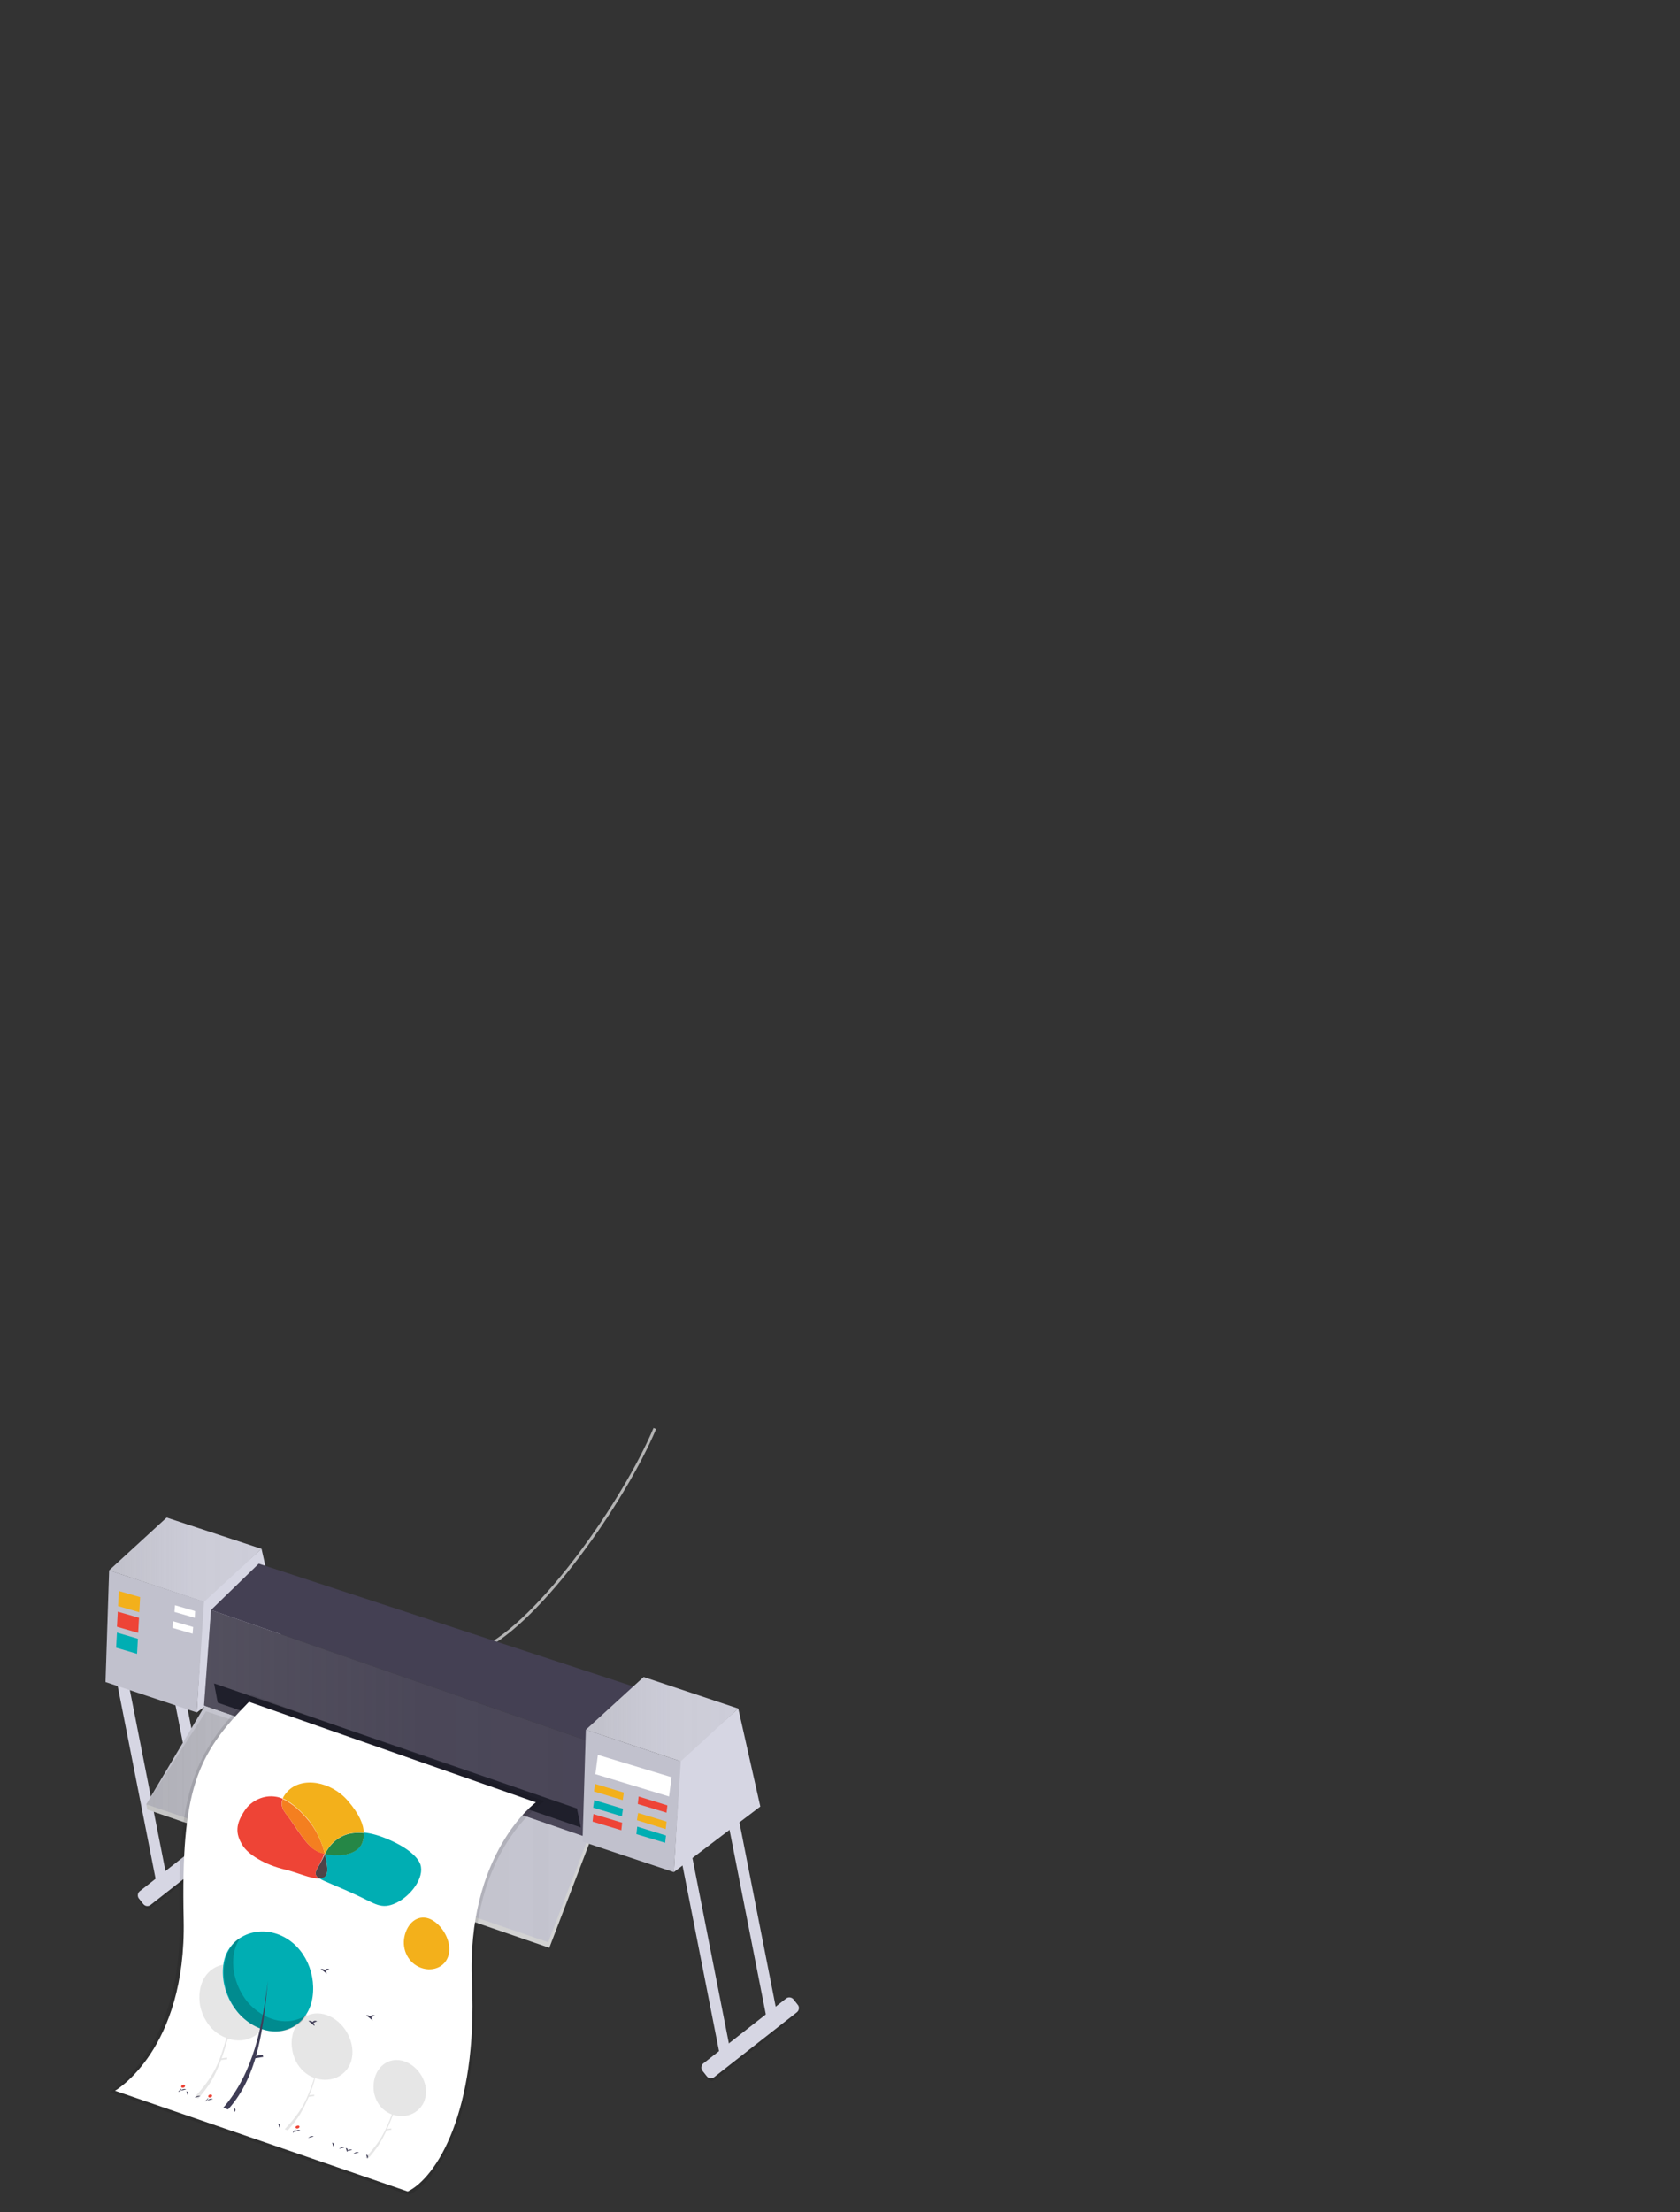 <?xml version="1.0" encoding="utf-8"?>
<!-- Generator: Adobe Illustrator 22.1.0, SVG Export Plug-In . SVG Version: 6.00 Build 0)  -->
<svg version="1.1" id="Layer_1" xmlns="http://www.w3.org/2000/svg" xmlns:xlink="http://www.w3.org/1999/xlink" x="0px" y="0px"
	 viewBox="0 0 601.9 792.4" style="enable-background:new 0 0 601.9 792.4;" xml:space="preserve">
<rect x="0" y="0" width="601.9" height="792.4" fill="#333333" stroke="none"/>
<style type="text/css">
	.st0{fill:none;stroke:#B3B3B3;stroke-miterlimit:10;}
	.st1{opacity:0.1;enable-background:new    ;}
	.st2{fill:#D6D6E3;}
	.st3{fill:url(#SVGID_1_);}
	.st4{fill:#F3B01B;}
	.st5{fill:#FFFFFF;}
	.st6{fill:#EE4436;}
	.st7{fill:#00AEB3;}
	.st8{fill:#444053;}
	.st9{fill:#DBDBDB;}
	.st10{fill:url(#SVGID_2_);}
	.st11{fill:url(#SVGID_3_);}
	.st12{fill:url(#SVGID_4_);}
	.st13{fill:url(#SVGID_5_);}
	.st14{fill:#1F1F2B;}
	.st15{fill:#4F4447;}
	.st16{fill:#F47F20;}
	.st17{fill:#258746;}
	.st18{fill:#E6E6E6;}
	.st19{opacity:0.2;enable-background:new    ;}
	.st20{fill:#3F3D56;}
</style>
<g>
	<path class="st0" d="M234.6,511.7c-11,26-41,69-62,79"/>
	<g>
		<g>
			<path class="st1" d="M51.5,683l-1.5-1.9c-0.7-0.8-0.5-2.1,0.3-2.7l29.6-23.2c0.8-0.7,2.1-0.5,2.7,0.3l1.5,1.9
				c0.7,0.8,0.5,2.1-0.3,2.7l-29.6,23.2C53.4,684,52.2,683.8,51.5,683z"/>
			<path class="st2" d="M51.3,682l-1.5-1.9c-0.7-0.8-0.5-2.1,0.3-2.7l29.6-23.2c0.8-0.7,2.1-0.5,2.7,0.3l1.5,1.9
				c0.7,0.8,0.5,2.1-0.3,2.7L54,682.3C53.2,683,52,682.9,51.3,682z"/>
			
				<rect x="48.5" y="595.7" transform="matrix(0.981 -0.193 0.193 0.981 -121.805 21.717)" class="st2" width="4" height="80"/>
			
				<rect x="65.3" y="583.2" transform="matrix(0.981 -0.193 0.193 0.981 -118.979 24.716)" class="st2" width="4" height="79"/>
		</g>
		<g>
			<g>
				<polygon class="st2" points="93.7,554.8 72.8,573.2 70.5,613.4 101.6,590 				"/>
				<polygon class="st2" points="93.7,554.8 73.1,573.8 39.1,562.5 59.7,543.6 				"/>
				
					<linearGradient id="SVGID_1_" gradientUnits="userSpaceOnUse" x1="39.075" y1="153.733" x2="93.675" y2="153.733" gradientTransform="matrix(1 0 0 -1 0 712.466)">
					<stop  offset="0" style="stop-color:#808080;stop-opacity:0.25"/>
					<stop  offset="0.54" style="stop-color:#808080;stop-opacity:0.12"/>
					<stop  offset="1" style="stop-color:#808080;stop-opacity:0.1"/>
				</linearGradient>
				<polygon class="st3" points="93.7,554.8 73.1,573.8 39.1,562.5 59.7,543.6 				"/>
				<polygon class="st2" points="73.1,573.7 39.1,562.5 37.8,602.5 70.5,613.4 				"/>
				<polygon class="st1" points="73.1,573.7 39.1,562.5 37.8,602.5 70.5,613.4 				"/>
			</g>
			<g>
				<polygon class="st4" points="49.9,577.5 42.3,575.3 42.6,569.9 50.2,572.1 				"/>
				<polygon class="st5" points="69.8,579.5 62.5,577.4 62.7,575 69.9,577.1 				"/>
				<polygon class="st5" points="69,585.2 61.8,583.1 61.9,580.7 69.2,582.8 				"/>
				<polygon class="st6" points="49.5,584.9 41.9,582.7 42.2,577.3 49.8,579.5 				"/>
				<polygon class="st7" points="49.1,592.4 41.6,590.2 41.9,584.8 49.4,587 				"/>
			</g>
		</g>
		<polygon class="st8" points="212.3,624.2 75.6,576.7 92.7,560.1 230.6,605.3 		"/>
		<polygon class="st9" points="211.2,660.1 196.8,697.7 52.8,648.2 52.4,646.3 73.8,613 210.8,658.2 		"/>
		<polygon class="st2" points="210.8,658.2 196.4,695.7 52.4,646.3 73.4,611 		"/>
		
			<linearGradient id="SVGID_2_" gradientUnits="userSpaceOnUse" x1="52.375" y1="57.083" x2="211.175" y2="57.083" gradientTransform="matrix(1 0 0 -1 0 712.466)">
			<stop  offset="0" style="stop-color:#808080;stop-opacity:0.25"/>
			<stop  offset="0.54" style="stop-color:#808080;stop-opacity:0.12"/>
			<stop  offset="1" style="stop-color:#808080;stop-opacity:0.1"/>
		</linearGradient>
		<polygon class="st10" points="211.2,660.1 196.8,697.7 52.8,648.2 52.4,646.3 73.8,613 210.8,658.2 		"/>
		
			<linearGradient id="SVGID_3_" gradientUnits="userSpaceOnUse" x1="52.375" y1="59.083" x2="210.775" y2="59.083" gradientTransform="matrix(1 0 0 -1 0 712.466)">
			<stop  offset="0" style="stop-color:#808080;stop-opacity:0.25"/>
			<stop  offset="0.54" style="stop-color:#808080;stop-opacity:0.12"/>
			<stop  offset="1" style="stop-color:#808080;stop-opacity:0.1"/>
		</linearGradient>
		<polygon class="st11" points="210.8,658.2 196.4,695.7 52.4,646.3 73.4,611 		"/>
		<polygon class="st8" points="214.2,659.5 73.1,610.9 75.6,576.7 212.3,624.2 		"/>
		
			<linearGradient id="SVGID_4_" gradientUnits="userSpaceOnUse" x1="73.075" y1="94.333" x2="214.175" y2="94.333" gradientTransform="matrix(1 0 0 -1 0 712.466)">
			<stop  offset="0" style="stop-color:#808080;stop-opacity:0.25"/>
			<stop  offset="0.54" style="stop-color:#808080;stop-opacity:0.12"/>
			<stop  offset="1" style="stop-color:#808080;stop-opacity:0.1"/>
		</linearGradient>
		<polygon class="st12" points="214.2,659.5 73.1,610.9 75.6,576.7 212.3,624.2 		"/>
		<g>
			<path class="st1" d="M253.4,744.7l-1.5-1.9c-0.7-0.8-0.5-2.1,0.3-2.7l29.6-23.2c0.8-0.7,2.1-0.5,2.7,0.3l1.5,1.9
				c0.7,0.8,0.5,2.1-0.3,2.7L256.1,745C255.3,745.7,254.1,745.5,253.4,744.7z"/>
			<path class="st2" d="M253.2,743.7l-1.5-1.9c-0.7-0.8-0.5-2.1,0.3-2.7l29.6-23.2c0.8-0.7,2.1-0.5,2.7,0.3l1.5,1.9
				c0.7,0.8,0.5,2.1-0.3,2.7L255.9,744C255.1,744.7,253.9,744.6,253.2,743.7z"/>
			
				<rect x="250.4" y="657.4" transform="matrix(0.981 -0.193 0.193 0.981 -129.92 61.865)" class="st2" width="4" height="80"/>
			
				<rect x="267.2" y="644.9" transform="matrix(0.981 -0.193 0.193 0.981 -127.094 64.864)" class="st2" width="4" height="79"/>
		</g>
		<g>
			<polygon class="st2" points="264.5,612 243.7,630.4 241.4,670.6 272.4,647.1 			"/>
			<polygon class="st2" points="264.5,612 243.9,630.9 209.9,619.6 230.6,600.7 			"/>
			
				<linearGradient id="SVGID_5_" gradientUnits="userSpaceOnUse" x1="209.875" y1="96.633" x2="264.475" y2="96.633" gradientTransform="matrix(1 0 0 -1 0 712.466)">
				<stop  offset="0" style="stop-color:#808080;stop-opacity:0.25"/>
				<stop  offset="0.54" style="stop-color:#808080;stop-opacity:0.12"/>
				<stop  offset="1" style="stop-color:#808080;stop-opacity:0.1"/>
			</linearGradient>
			<polygon class="st13" points="264.5,612 243.9,630.9 209.9,619.6 230.6,600.7 			"/>
			<polygon class="st2" points="243.9,630.9 209.9,619.6 208.7,659.7 241.4,670.6 			"/>
			<polygon class="st1" points="243.9,630.9 209.9,619.6 208.7,659.7 241.4,670.6 			"/>
		</g>
		<polygon class="st14" points="208.1,654.6 206.7,647.8 76.7,603 78,609.9 		"/>
		<path class="st1" d="M195.1,645.2c0,0-27.1,17.1-25.1,64.6c2.1,47.5-13.1,71.3-23.5,76.5L39.3,749.4c0,0,26.2-14.9,25.1-62.6
			c-1.1-47.7,6.5-60.3,25.7-79.7L195.1,645.2z"/>
		<path class="st5" d="M192,645.6c0,0-25,18.2-22.9,64.6c2,46.5-12.8,69.8-23,74.8L41.2,748.9c0,0,25.6-14.6,24.6-61.3
			s4.7-59,23.4-78L192,645.6z"/>
		<polygon class="st5" points="239.7,643.5 213.3,635.5 214.2,628.6 240.6,636.6 		"/>
		<polygon class="st4" points="223.1,644.8 212.8,641.7 213.2,639 223.5,642.1 		"/>
		<polygon class="st6" points="238.8,649.3 228.5,646.2 228.8,643.5 239.1,646.7 		"/>
		<polygon class="st7" points="222.8,650.6 212.5,647.5 212.9,644.8 223.2,647.9 		"/>
		<polygon class="st4" points="238.5,655.2 228.2,652 228.6,649.4 238.8,652.5 		"/>
		<polygon class="st6" points="222.6,655.6 212.3,652.5 212.6,649.8 222.9,652.9 		"/>
		<polygon class="st7" points="238.3,660.1 228,657 228.3,654.3 238.6,657.5 		"/>
	</g>
	<g>
		<g>
			<path class="st6" d="M114.4,672.9c-3.1,0.1-7.9-2.2-12.2-3.2c-7.3-1.7-13.3-5.4-15.3-8.7c-2.6-4.2-2.6-7.6,1-12.8
				c2.1-3,6.4-5.4,11-4.6c0.8,0.1,1.6,0.4,2.4,0.7c-1.4,3.3,1.4,5.4,3.2,8.2c5.5,8.2,7.3,10.5,11.8,11.5l0,0l0,0l0,0
				c-0.2,0.3-0.4,0.7-0.5,1.1C113.9,669.5,111.6,671.1,114.4,672.9z"/>
			<path class="st15" d="M114.4,672.9c-2.8-1.8-0.5-3.4,1.5-7.7c0.2-0.4,0.4-0.7,0.5-1.1c0.4,1.5,0.7,3,0.8,4.4
				C117.6,672.3,116.2,672.8,114.4,672.9z"/>
			<path class="st7" d="M141.8,681.7c-5.2,2.4-7.4,0.2-13.9-2.8c-7.5-3.5-11.7-4.9-13.5-6.1c1.8-0.1,3.2-0.6,2.8-4.4
				c-0.1-1.4-0.4-2.9-0.8-4.4l0,0l0,0c0.3,0.1,0.5,0.1,0.8,0.2c6.7,1.2,12.1-0.9,12.9-5.2c0.1-0.8,0.2-1.6,0.2-2.6
				c2.9,0.3,5.9,1.2,9.1,2.6c6.9,3,10.3,6.3,11.2,8.8C152.2,672.5,147.2,679.2,141.8,681.7z"/>
			<path class="st16" d="M116.4,664.1c-4.6-1-6.3-3.3-11.8-11.5c-1.9-2.8-4.6-4.9-3.3-8.2c3.6,1.6,6.9,4.9,8.8,7.2
				C113.1,655,115.3,659.6,116.4,664.1z"/>
			<path class="st17" d="M130.1,659.1c-0.8,4.3-6.2,6.3-12.9,5.2c-0.3,0-0.6-0.1-0.8-0.2c3.2-6,8.1-8.1,13.9-7.5
				C130.4,657.4,130.3,658.3,130.1,659.1z"/>
			<path class="st4" d="M130.3,656.5c-5.8-0.5-10.7,1.5-13.9,7.5l0,0c-1.2-4.5-3.3-9.1-6.3-12.6c-1.9-2.2-5.2-5.6-8.8-7.2
				c0.3-0.8,0.9-1.6,1.7-2.5c5.2-5.5,15.6-3.6,21.6,3.3C128.8,649.9,130.3,653.6,130.3,656.5z"/>
		</g>
	</g>
	<g>
		<g>
			<path class="st18" d="M152.4,751.3c1.2-5.3-2.4-11.1-7.4-12.9s-9.7,1.2-10.9,6.5c-0.3,1.3-0.3,2.6-0.2,4l0,0
				c0.1,1.1,0.5,2.2,0.9,3.2l0,0c0,0.1,0.1,0.2,0.1,0.2c1.1,2.4,3.1,4.2,5.5,5.1c-2.6,6.7-4.2,9.8-9.5,15.5c0.4,0.1,0.6,0.2,1,0.3
				c3.3-3.8,4.6-5.9,6.6-10.1c0.7-0.1,1-0.1,1.7-0.2c0-0.2,0-0.3,0-0.5c-0.6,0.1-0.9,0.1-1.5,0.2c0.9-2,1.3-3,2.1-5.1
				C145.8,759.2,151.3,756.5,152.4,751.3z"/>
			<path class="st18" d="M126.1,737.1c1.1-6.3-3.1-13.2-9-15.3s-11.3,1.4-12.4,7.7c-0.3,1.5-0.3,3.1,0,4.7l0,0
				c0.2,1.3,0.6,2.6,1.2,3.8l0,0c0,0.1,0.1,0.2,0.1,0.3c1.4,2.8,3.8,5,6.6,6c-2.6,7.9-4.4,11.8-10.6,18.4c0.4,0.2,0.7,0.2,1.1,0.4
				c3.9-4.5,5.3-6.9,7.5-12c0.8-0.1,1.2-0.2,2-0.3c0-0.2,0-0.3-0.1-0.5c-0.7,0.1-1,0.1-1.7,0.2c1-2.4,1.4-3.6,2.1-6.1
				C118.9,746.4,125,743.2,126.1,737.1z"/>
			<path class="st18" d="M96,721.7c1.1-7.2-3.7-15-10.4-17.4s-13,1.6-14,8.8c-0.3,1.8-0.2,3.6,0.1,5.4c0,0,0,0,0-0.1
				c0.3,1.5,0.8,3,1.5,4.4l0,0c0.1,0.1,0.1,0.2,0.2,0.3c1.7,3.3,4.4,5.7,7.7,6.9c-2.6,9.2-4.4,13.6-11.4,21.2
				c0.5,0.2,0.8,0.3,1.3,0.5c4.4-5.1,5.9-7.9,8.2-13.8c0.9-0.1,1.3-0.2,2.2-0.3c0-0.3,0-0.4-0.1-0.6c-0.8,0.1-1.1,0.2-1.9,0.3
				c1-2.8,1.4-4.2,2.2-7.1C88.2,732.5,95,728.8,96,721.7z"/>
			<path class="st4" d="M153.6,687.2c4.2,1.5,8,7.3,7.3,12.2s-5.5,7.1-10,5.5s-7-6.4-6-11.2C145.9,689,149.4,685.8,153.6,687.2z"/>
			<path class="st7" d="M99.4,692.8c8.8,3.1,13.9,12.9,12.6,22.4s-9.9,14.7-18.5,11.5c-9-3.3-14.7-13.3-13.5-22.8
				C81.1,694.6,90.6,689.7,99.4,692.8z"/>
			<path class="st19" d="M86.1,694.1c-5.3,7.6-1.8,19.9,5,25.4c5.9,5.1,13.5,6,18.9,2.1c-4.7,7.5-14.9,8.1-22.4,1.6
				c-6.7-5.5-10-17.8-5.1-25.4C83.4,696.2,84.6,695,86.1,694.1z"/>
			<path class="st20" d="M96,709.6L96,709.6c-1.6,15.6-3.2,33.8-14.3,46c-0.7-0.2-1-0.4-1.7-0.6C91,742.2,93.9,725.8,96,709.6z"/>
			<path class="st20" d="M94.1,736c0.1,0.3,0.1,0.5,0.2,0.8c-1.2,0.2-1.8,0.3-3.1,0.5c-0.1-0.3-0.1-0.5-0.1-0.8
				C92.3,736.3,92.9,736.2,94.1,736z"/>
			<path class="st20" d="M105.6,763.6c0,0,0.9-1,2-0.5"/>
			<path class="st6" d="M107,761.4c0.3,0.1,0.4,0.4,0.2,0.7s-0.7,0.4-1,0.3c-0.3-0.1-0.4-0.4-0.2-0.7
				C106.2,761.5,106.7,761.3,107,761.4z"/>
			<path class="st20" d="M105.8,762.8c0.1,0,0.1,0,0.2,0.1c-0.3,0.4-0.5,0.6-0.9,1c-0.1,0-0.1,0-0.2-0.1
				C105.2,763.4,105.4,763.2,105.8,762.8z"/>
			<path class="st20" d="M64.7,748.9c0,0,0.9-1,2-0.5"/>
			<path class="st6" d="M66,746.8c0.3,0.1,0.4,0.4,0.2,0.7s-0.7,0.4-1,0.3c-0.3-0.1-0.4-0.4-0.2-0.7C65.2,746.8,65.7,746.7,66,746.8
				z"/>
			<path class="st20" d="M64.8,748.2c0.1,0,0.1,0,0.2,0.1c-0.3,0.4-0.5,0.6-0.9,1c-0.1,0-0.1,0-0.2-0.1
				C64.3,748.8,64.5,748.6,64.8,748.2z"/>
			<path class="st20" d="M74.3,752.4c0,0,0.9-1,2-0.5"/>
			<path class="st6" d="M75.7,750.3c0.3,0.1,0.4,0.4,0.2,0.7s-0.7,0.4-1,0.3s-0.4-0.4-0.2-0.7S75.3,750.2,75.7,750.3z"/>
			<path class="st20" d="M74.4,751.6c0.1,0,0.1,0,0.2,0.1c-0.3,0.4-0.5,0.6-0.9,1c-0.1,0-0.1,0-0.2-0.1
				C73.9,752.3,74.1,752.1,74.4,751.6z"/>
			<path class="st20" d="M116.6,706c0.6-0.2,0.8-0.3,1.4-0.6c-0.9-0.4-1.4,0-1.6,0.3c-0.7-0.6-1.5-0.4-1.5-0.4
				c0.9,0.7,1.3,1,2.2,1.7C117,706.6,116.8,706.3,116.6,706z"/>
			<path class="st20" d="M133,722.6c0.5-0.2,0.8-0.4,1.3-0.6c-0.9-0.4-1.4,0-1.6,0.3c-0.7-0.6-1.5-0.4-1.5-0.4
				c0.9,0.7,1.4,1.1,2.3,1.8C133.4,723.3,133.2,723,133,722.6z"/>
			<path class="st20" d="M112.3,724.6c0.5-0.2,0.8-0.4,1.3-0.6c-0.9-0.4-1.4,0-1.6,0.3c-0.7-0.6-1.5-0.4-1.5-0.4
				c0.9,0.7,1.3,1.1,2.2,1.8C112.7,725.3,112.5,724.9,112.3,724.6z"/>
			<path class="st20" d="M121.5,769.7c0,0,1-1,2-0.5"/>
			<path class="st20" d="M110.4,765.8c0,0,1-1,2-0.5"/>
			<path class="st20" d="M69.8,751.4c0,0,1-1,2-0.5"/>
			<path class="st20" d="M126.6,771.5c0,0,1-1,2-0.5"/>
			<path class="st20" d="M124.2,770.6c0,0,1-1,2-0.5"/>
			<path class="st20" d="M119.4,768.9c0,0,0.8-1.1-0.4-1.4"/>
			<path class="st20" d="M100.1,762.1c0,0,0.9-1.1-0.4-1.4"/>
			<path class="st20" d="M84.1,756.5c0,0,0.8-1.1-0.4-1.4"/>
			<path class="st20" d="M67.2,750.5c0,0,0.8-1.1-0.4-1.4"/>
			<path class="st20" d="M131.6,773.2c0,0,0.8-1.1-0.4-1.4"/>
			<path class="st20" d="M124.3,770.8c0,0,0.9-1.1-0.4-1.4"/>
		</g>
	</g>
</g>
</svg>
